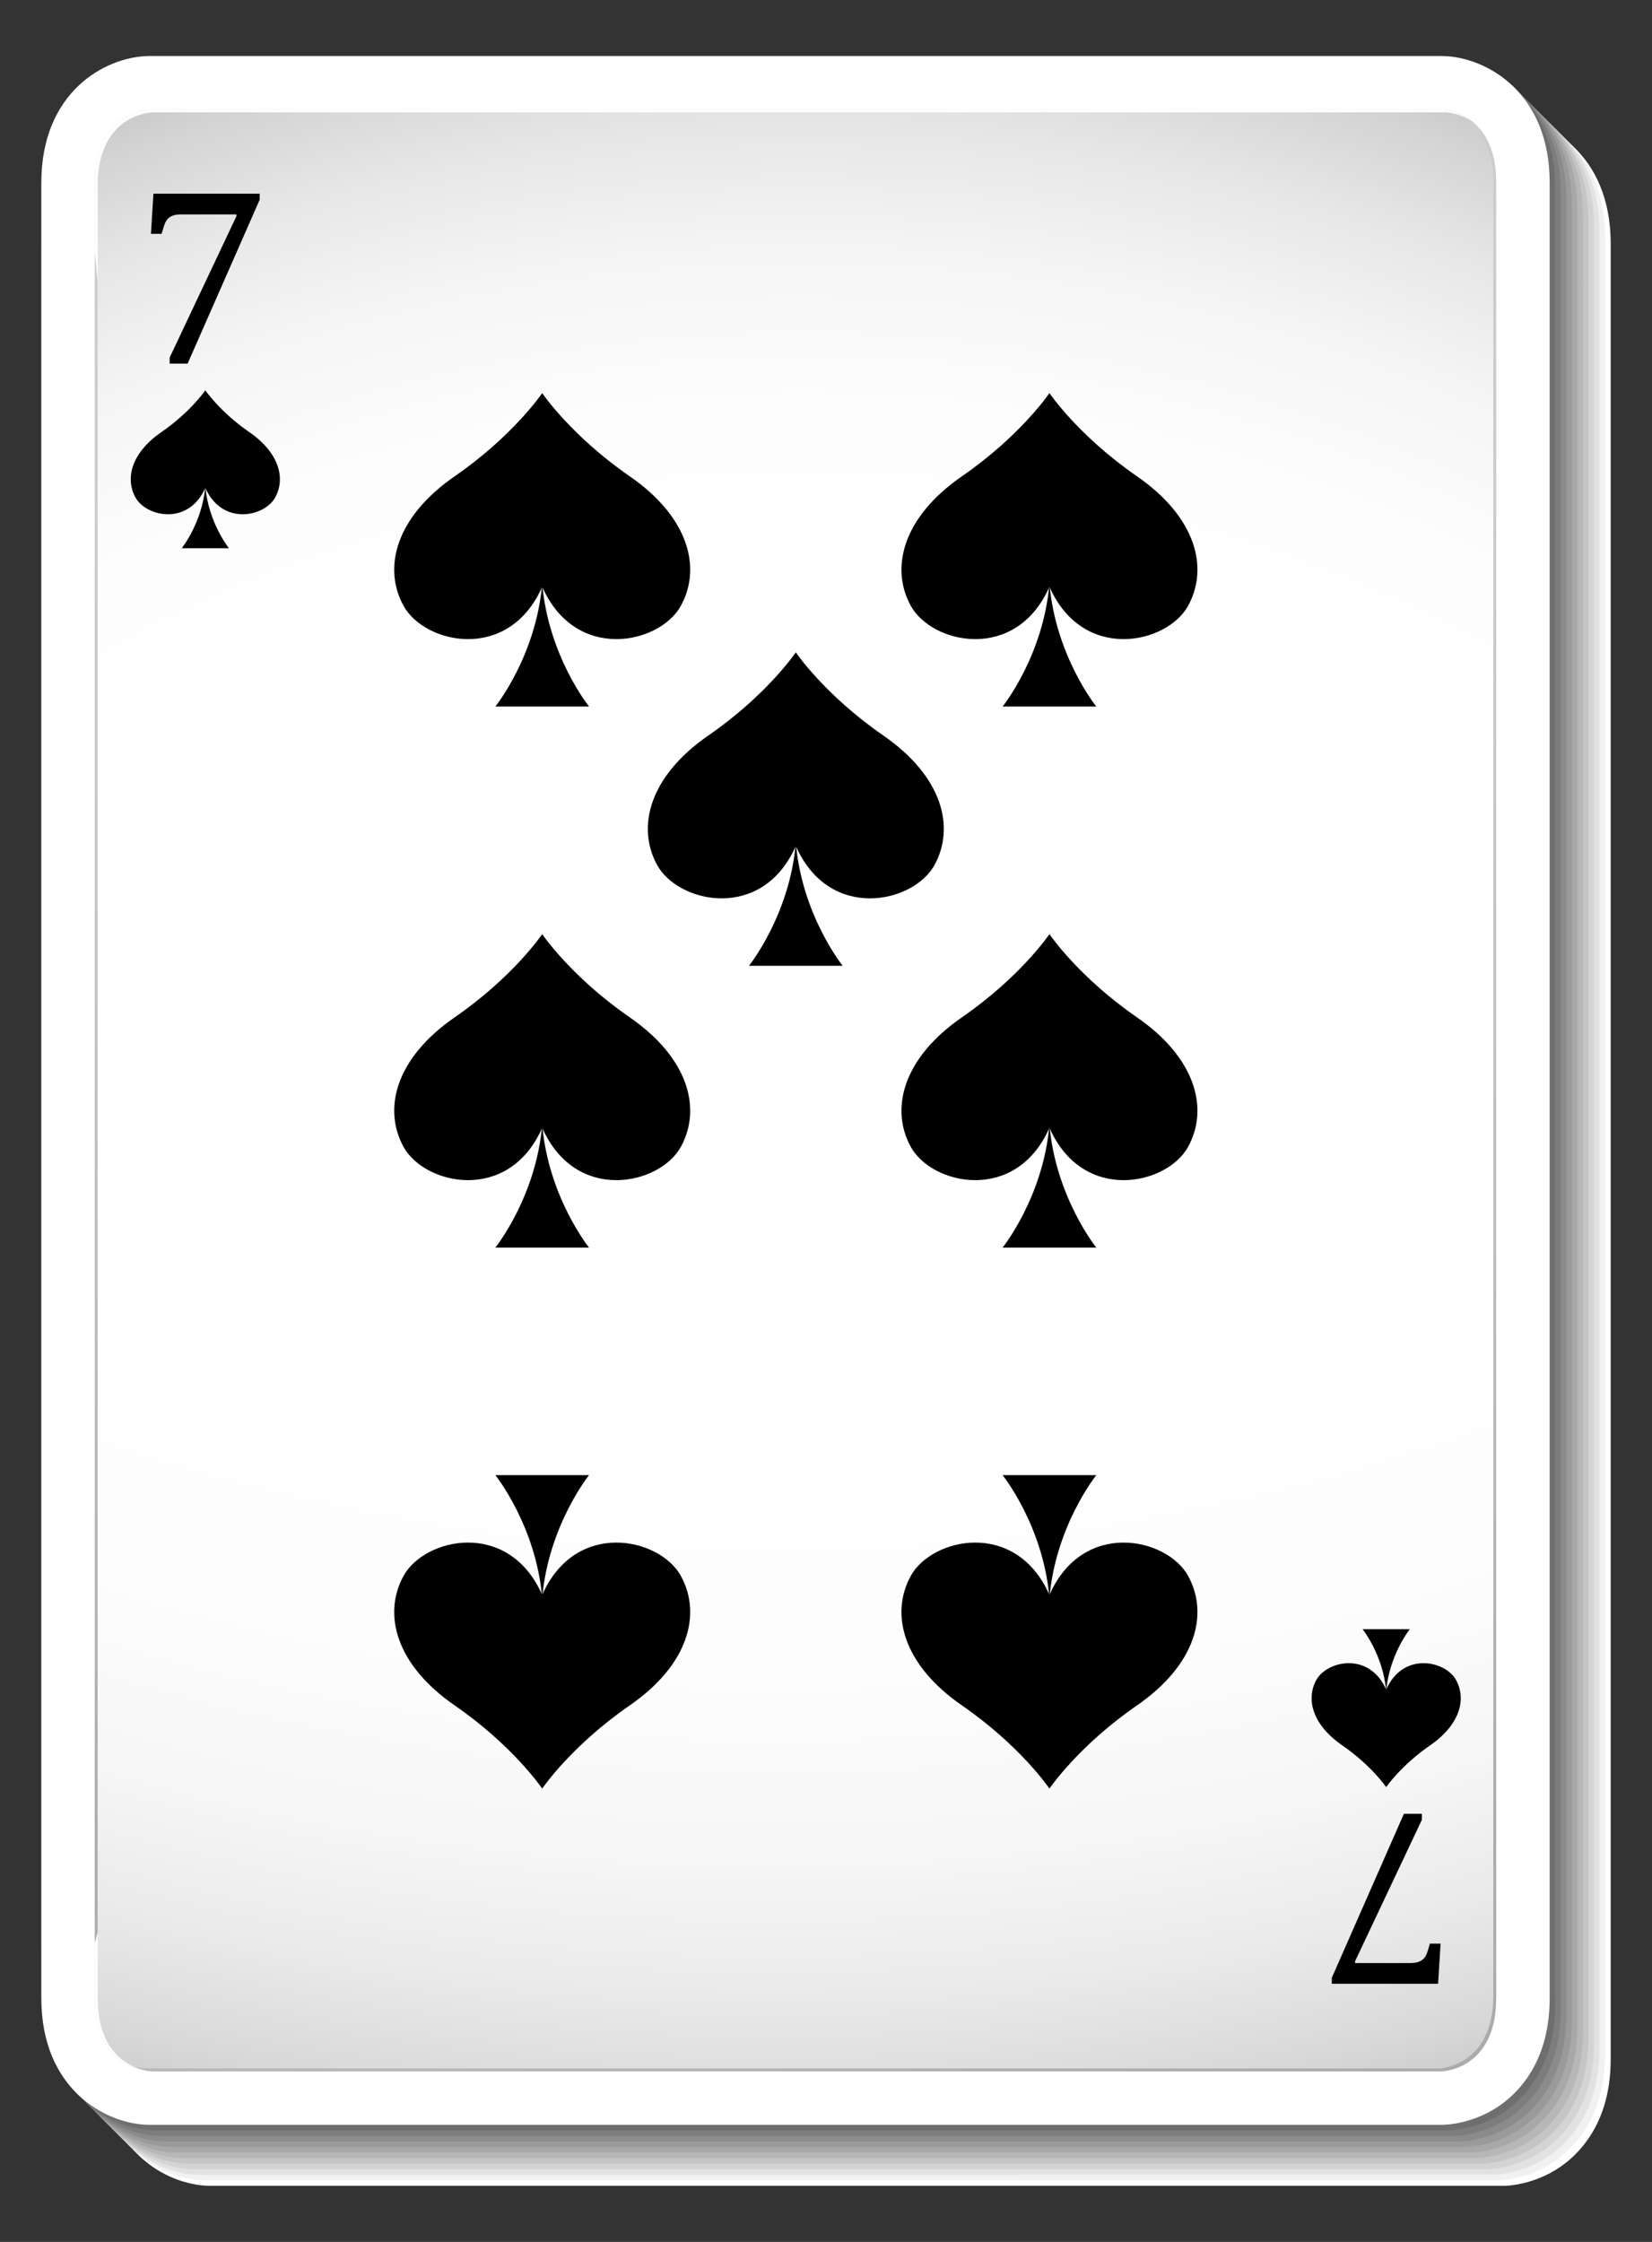 <?xml version="1.0" encoding="utf-8"?>
<!-- Generator: Adobe Illustrator 27.5.0, SVG Export Plug-In . SVG Version: 6.00 Build 0)  -->
<svg version="1.1" id="Layer_1" xmlns="http://www.w3.org/2000/svg" xmlns:xlink="http://www.w3.org/1999/xlink" x="0px" y="0px"
	 viewBox="0 0 293.41 398.197" style="enable-background:new 0 0 293.41 398.197;" xml:space="preserve">
<rect x="0" y="0" width="293.41" height="398.197" fill="#333333" stroke="none"/>
<g>
	<g>
		<path style="fill:#FFFFFF;" d="M266.94,20.794H37.315c-0.086,0-0.171,0.001-0.258,0.004c-7.588,0.206-18.875,6.372-18.875,22.51
			v11.788c-0.005,0.124-0.007,0.251-0.007,0.377v300.454c0,0.126,0.002,0.251,0.007,0.377v9.427
			c0,16.139,11.288,22.302,18.875,22.509c0.087,0.002,0.172,0.003,0.258,0.003H266.94c0.085,0,0.172-0.001,0.257-0.003
			c1.443-0.039,8.918-0.583,14.253-7.472c3.068-3.96,4.625-9.02,4.625-15.039V43.305c0-16.138-11.289-22.302-18.877-22.507
			C267.112,20.795,267.026,20.794,266.94,20.794z"/>
		<path style="fill:#F1F1F1;" d="M265.955,19.809H36.33c-0.087,0-0.173,0.002-0.259,0.004c-7.587,0.226-18.875,6.372-18.875,22.51
			v11.787c-0.005,0.125-0.008,0.252-0.008,0.378v300.454c0,0.126,0.003,0.251,0.008,0.377v9.427
			c0,16.139,11.289,22.283,18.876,22.508c0.086,0.003,0.171,0.004,0.258,0.004h229.625c0.085,0,0.172-0.001,0.257-0.004
			c1.443-0.042,8.918-0.582,14.253-7.472c3.068-3.958,4.624-9.018,4.624-15.038V42.32c0-16.139-11.289-22.283-18.876-22.508
			C266.127,19.81,266.041,19.809,265.955,19.809z"/>
		<path style="fill:#E2E2E2;" d="M264.97,18.823H35.345c-0.087,0-0.173,0.001-0.259,0.004c-7.586,0.227-18.875,6.372-18.875,22.51
			v11.787c-0.005,0.125-0.008,0.252-0.008,0.378v300.454c0,0.126,0.003,0.251,0.008,0.377v9.428
			c0,16.138,11.289,22.282,18.876,22.508c0.086,0.002,0.171,0.003,0.258,0.003H264.97c0.085,0,0.172-0.001,0.257-0.003
			c1.443-0.043,8.918-0.583,14.253-7.473c3.068-3.958,4.624-9.019,4.624-15.038V41.335c0-16.139-11.289-22.282-18.876-22.508
			C265.142,18.824,265.057,18.823,264.97,18.823z"/>
		<path style="fill:#D4D4D4;" d="M263.984,17.838H34.359c-0.086,0-0.173,0.001-0.259,0.004c-7.586,0.226-18.875,6.372-18.875,22.511
			v11.786c-0.005,0.126-0.008,0.252-0.008,0.378v300.454c0,0.126,0.003,0.252,0.008,0.377v9.428
			c0,16.138,11.29,22.282,18.876,22.508c0.086,0.003,0.172,0.003,0.258,0.003h229.625c0.086,0,0.172,0,0.257-0.003
			c1.444-0.043,8.918-0.583,14.253-7.473c3.068-3.958,4.624-9.018,4.624-15.038V40.35c0-16.138-11.29-22.282-18.876-22.508
			C264.156,17.839,264.071,17.838,263.984,17.838z"/>
		<path style="fill:#C5C5C5;" d="M262.999,16.853H33.374c-0.086,0-0.173,0.001-0.259,0.004c-7.587,0.226-18.875,6.372-18.875,22.511
			v11.786c-0.005,0.126-0.007,0.252-0.007,0.378v300.454c0,0.126,0.002,0.252,0.007,0.377v9.428
			c0,16.138,11.29,22.282,18.876,22.508c0.086,0.003,0.172,0.004,0.258,0.004h229.625c0.086,0,0.172-0.001,0.257-0.004
			c1.444-0.043,8.918-0.583,14.253-7.473c3.068-3.958,4.624-9.018,4.624-15.038V39.364c0-16.138-11.289-22.282-18.876-22.508
			C263.171,16.854,263.086,16.853,262.999,16.853z"/>
		<path style="fill:#B7B7B7;" d="M262.014,15.867H32.389c-0.086,0-0.173,0.001-0.259,0.004c-7.587,0.226-18.875,6.373-18.875,22.511
			v11.787c-0.005,0.125-0.007,0.251-0.007,0.377V351c0,0.126,0.002,0.252,0.007,0.377v9.428c0,16.138,11.289,22.282,18.876,22.508
			c0.086,0.003,0.172,0.004,0.258,0.004h229.625c0.086,0,0.172-0.001,0.258-0.004c1.443-0.044,8.917-0.583,14.252-7.472
			c3.068-3.959,4.624-9.019,4.624-15.039V38.379c0-16.138-11.289-22.282-18.876-22.508
			C262.186,15.868,262.101,15.867,262.014,15.867z"/>
		<path style="fill:#A8A8A8;" d="M261.029,14.882H31.403c-0.086,0-0.173,0.001-0.259,0.004c-7.587,0.226-18.875,6.373-18.875,22.511
			v11.787c-0.004,0.125-0.007,0.251-0.007,0.377v300.454c0,0.127,0.003,0.252,0.007,0.377v9.428
			c0,16.138,11.289,22.282,18.876,22.508c0.086,0.002,0.172,0.004,0.258,0.004h229.626c0.085,0,0.171-0.002,0.257-0.004
			c1.443-0.044,8.917-0.583,14.253-7.472c3.067-3.959,4.623-9.018,4.623-15.039V37.394c0-16.138-11.289-22.282-18.875-22.508
			C261.2,14.883,261.115,14.882,261.029,14.882z"/>
		<path style="fill:#9A9A9A;" d="M260.044,13.896H30.417c-0.085,0-0.171,0.001-0.258,0.004c-7.587,0.226-18.875,6.373-18.875,22.511
			v11.787c-0.004,0.125-0.007,0.251-0.007,0.377V349.03c0,0.126,0.003,0.251,0.007,0.376v9.428
			c0,16.137,11.289,22.282,18.875,22.507c0.087,0.003,0.173,0.004,0.258,0.004h229.627c0.084,0,0.171-0.001,0.257-0.004
			c1.442-0.043,8.917-0.582,14.253-7.471c3.067-3.959,4.622-9.019,4.622-15.039V36.407c0-16.137-11.288-22.282-18.874-22.507
			C260.215,13.897,260.13,13.896,260.044,13.896z"/>
		<path style="fill:#8B8B8B;" d="M259.058,12.911H29.432c-0.086,0-0.172,0.001-0.259,0.003c-7.586,0.227-18.874,6.373-18.874,22.511
			v11.787c-0.005,0.125-0.008,0.251-0.008,0.378v300.454c0,0.126,0.003,0.251,0.008,0.376v9.428
			c0,16.138,11.289,22.283,18.875,22.508c0.087,0.003,0.172,0.004,0.258,0.004h229.626c0.085,0,0.171-0.001,0.257-0.004
			c1.443-0.042,8.917-0.582,14.253-7.472c3.067-3.959,4.624-9.019,4.624-15.039V35.422c0-16.138-11.289-22.282-18.876-22.508
			C259.229,12.912,259.144,12.911,259.058,12.911z"/>
		<path style="fill:#7D7D7D;" d="M258.072,11.926H28.446c-0.086,0-0.172,0.002-0.259,0.003c-7.586,0.227-18.874,6.373-18.874,22.511
			v11.787c-0.005,0.125-0.008,0.251-0.008,0.378v300.454c0,0.126,0.003,0.251,0.008,0.376v9.428
			c0,16.139,11.289,22.282,18.875,22.508c0.087,0.003,0.172,0.004,0.258,0.004h229.626c0.085,0,0.172-0.001,0.257-0.004
			c1.443-0.042,8.917-0.582,14.253-7.472c3.068-3.959,4.624-9.018,4.624-15.038V34.437c0-16.138-11.289-22.282-18.876-22.508
			C258.244,11.928,258.158,11.926,258.072,11.926z"/>
		<path style="fill:#6E6E6E;" d="M257.087,10.94H27.462c-0.087,0-0.173,0.001-0.259,0.004c-7.587,0.226-18.875,6.372-18.875,22.51
			v11.787c-0.005,0.125-0.008,0.252-0.008,0.378v300.454c0,0.126,0.003,0.251,0.008,0.377v9.427
			c0,16.139,11.289,22.283,18.875,22.508c0.087,0.003,0.172,0.004,0.259,0.004h229.625c0.085,0,0.172-0.001,0.257-0.004
			c1.443-0.042,8.918-0.582,14.253-7.472c3.068-3.959,4.624-9.019,4.624-15.038V33.452c0-16.139-11.289-22.283-18.876-22.508
			C257.259,10.941,257.173,10.94,257.087,10.94z"/>
		<path style="fill:#606060;" d="M256.102,9.955H26.477c-0.087,0-0.173,0.001-0.259,0.004c-7.587,0.206-18.875,6.372-18.875,22.51
			v11.787c-0.005,0.125-0.008,0.252-0.008,0.378v300.454c0,0.126,0.003,0.251,0.008,0.377v9.428
			c0,16.138,11.288,22.302,18.876,22.507c0.086,0.003,0.171,0.004,0.258,0.004h229.625c0.086,0,0.172-0.001,0.257-0.004
			c1.443-0.038,8.918-0.582,14.253-7.472c3.068-3.958,4.624-9.018,4.624-15.038V32.467c0-16.139-11.289-22.302-18.876-22.508
			C256.273,9.956,256.188,9.955,256.102,9.955z"/>
	</g>
	<path style="fill:#FFFFFF;" d="M256.102,9.955H26.477c-0.087,0-0.173,0.001-0.259,0.004c-7.587,0.206-18.875,6.372-18.875,22.51
		v11.787c-0.005,0.125-0.008,0.252-0.008,0.378v300.454c0,0.126,0.003,0.251,0.008,0.377v9.428
		c0,16.138,11.288,22.302,18.876,22.507c0.086,0.003,0.171,0.004,0.258,0.004h229.625c0.086,0,0.172-0.001,0.257-0.004
		c1.443-0.038,8.918-0.582,14.253-7.472c3.068-3.958,4.624-9.018,4.624-15.038V32.467c0-16.139-11.289-22.302-18.876-22.508
		C256.273,9.956,256.188,9.955,256.102,9.955z"/>
	<g>
		<g>
			<g>
				<path style="fill:#FFFFFF;" d="M256.102,19.455H145.974h-9.372H26.477c0,0-9.634,0.263-9.634,13.014v86.916v148.59v86.918
					c0,12.749,9.634,13.011,9.634,13.011h110.125h9.372h110.128c0,0,9.632-0.262,9.632-13.011v-86.918v-148.59V32.469
					C265.733,19.718,256.102,19.455,256.102,19.455z"/>
				<defs>
					<filter id="Adobe_OpacityMaskFilter" filterUnits="userSpaceOnUse" x="16.843" y="207.504" width="248.891" height="160.399">
						<feFlood  style="flood-color:white;flood-opacity:1" result="back"/>
						<feBlend  in="SourceGraphic" in2="back" mode="normal"/>
					</filter>
				</defs>
				<mask maskUnits="userSpaceOnUse" x="16.843" y="207.504" width="248.891" height="160.399" id="SVGID_1_">
					<g style="filter:url(#Adobe_OpacityMaskFilter);">
						<defs>
							
								<filter id="Adobe_OpacityMaskFilter_00000175302825024173451480000015312554187591457669_" filterUnits="userSpaceOnUse" x="16.843" y="207.504" width="248.891" height="160.399">
								<feFlood  style="flood-color:white;flood-opacity:1" result="back"/>
								<feBlend  in="SourceGraphic" in2="back" mode="normal"/>
							</filter>
						</defs>
						<mask maskUnits="userSpaceOnUse" x="16.843" y="207.504" width="248.891" height="160.399" id="SVGID_1_">
							<g style="filter:url(#Adobe_OpacityMaskFilter_00000175302825024173451480000015312554187591457669_);">
							</g>
						</mask>
						
							<radialGradient id="SVGID_00000107584506381076707570000007402878620779479983_" cx="137.437" cy="-99.334" r="503.864" gradientUnits="userSpaceOnUse">
							<stop  offset="0.616" style="stop-color:#000000"/>
							<stop  offset="0.752" style="stop-color:#020202"/>
							<stop  offset="0.804" style="stop-color:#090909"/>
							<stop  offset="0.841" style="stop-color:#151515"/>
							<stop  offset="0.872" style="stop-color:#262626"/>
							<stop  offset="0.899" style="stop-color:#3C3C3C"/>
							<stop  offset="0.922" style="stop-color:#585858"/>
							<stop  offset="0.944" style="stop-color:#797979"/>
							<stop  offset="0.963" style="stop-color:#9F9F9F"/>
							<stop  offset="0.982" style="stop-color:#CBCBCB"/>
							<stop  offset="0.998" style="stop-color:#F9F9F9"/>
							<stop  offset="1" style="stop-color:#FFFFFF"/>
						</radialGradient>
						<path style="mask:url(#SVGID_1_);fill:url(#SVGID_00000107584506381076707570000007402878620779479983_);" d="
							M163.595,207.517c-48.918,0.011-97.835,0.031-146.752,0.052v147.324c0,12.749,9.634,13.011,9.634,13.011h229.625
							c0,0,9.632-0.262,9.632-13.011V207.504C231.688,207.508,197.642,207.51,163.595,207.517z"/>
					</g>
				</mask>
				
					<radialGradient id="SVGID_00000098199678944878939990000011020067846238267789_" cx="137.437" cy="-99.334" r="503.864" gradientUnits="userSpaceOnUse">
					<stop  offset="0.616" style="stop-color:#FFFFFF"/>
					<stop  offset="0.788" style="stop-color:#FDFDFD"/>
					<stop  offset="0.854" style="stop-color:#F6F6F6"/>
					<stop  offset="0.901" style="stop-color:#EAEAEA"/>
					<stop  offset="0.94" style="stop-color:#D9D9D9"/>
					<stop  offset="0.974" style="stop-color:#C3C3C3"/>
					<stop  offset="1" style="stop-color:#ABABAB"/>
				</radialGradient>
				<path style="fill:url(#SVGID_00000098199678944878939990000011020067846238267789_);" d="M163.595,207.517
					c-48.918,0.011-97.835,0.031-146.752,0.052v147.324c0,12.749,9.634,13.011,9.634,13.011h229.625c0,0,9.632-0.262,9.632-13.011
					V207.504C231.688,207.508,197.642,207.51,163.595,207.517z"/>
				<defs>
					
						<filter id="Adobe_OpacityMaskFilter_00000115500141351728747190000000323529320755279019_" filterUnits="userSpaceOnUse" x="16.843" y="19.455" width="248.891" height="173.938">
						<feFlood  style="flood-color:white;flood-opacity:1" result="back"/>
						<feBlend  in="SourceGraphic" in2="back" mode="normal"/>
					</filter>
				</defs>
				
					<mask maskUnits="userSpaceOnUse" x="16.843" y="19.455" width="248.891" height="173.938" id="SVGID_00000080905232277156074820000011879794041119811457_">
					<g style="filter:url(#Adobe_OpacityMaskFilter_00000115500141351728747190000000323529320755279019_);">
						<defs>
							
								<filter id="Adobe_OpacityMaskFilter_00000034054887806977520630000002542649252155540619_" filterUnits="userSpaceOnUse" x="16.843" y="19.455" width="248.891" height="173.938">
								<feFlood  style="flood-color:white;flood-opacity:1" result="back"/>
								<feBlend  in="SourceGraphic" in2="back" mode="normal"/>
							</filter>
						</defs>
						
							<mask maskUnits="userSpaceOnUse" x="16.843" y="19.455" width="248.891" height="173.938" id="SVGID_00000080905232277156074820000011879794041119811457_">
							<g style="filter:url(#Adobe_OpacityMaskFilter_00000034054887806977520630000002542649252155540619_);">
							</g>
						</mask>
						
							<radialGradient id="SVGID_00000110434450393600936480000009684457251524214925_" cx="142.422" cy="341.008" r="361.053" gradientUnits="userSpaceOnUse">
							<stop  offset="0.616" style="stop-color:#000000"/>
							<stop  offset="0.71" style="stop-color:#020202"/>
							<stop  offset="0.762" style="stop-color:#0A0A0A"/>
							<stop  offset="0.805" style="stop-color:#181818"/>
							<stop  offset="0.842" style="stop-color:#2C2C2C"/>
							<stop  offset="0.875" style="stop-color:#464646"/>
							<stop  offset="0.906" style="stop-color:#656565"/>
							<stop  offset="0.935" style="stop-color:#8A8A8A"/>
							<stop  offset="0.963" style="stop-color:#B6B6B6"/>
							<stop  offset="0.988" style="stop-color:#E5E5E5"/>
							<stop  offset="1" style="stop-color:#FFFFFF"/>
						</radialGradient>
						
							<path style="mask:url(#SVGID_00000080905232277156074820000011879794041119811457_);fill:url(#SVGID_00000110434450393600936480000009684457251524214925_);" d="
							M16.843,193.303c20.945,0.016,41.891,0.032,62.836,0.044c60.364,0.034,120.726,0.038,181.088,0.047
							c1.656,0,3.312-0.001,4.967-0.001V32.469c0-12.751-9.632-13.014-9.632-13.014H26.477c0,0-9.634,0.263-9.634,13.014v86.916
							V193.303z"/>
					</g>
				</mask>
				
					<radialGradient id="SVGID_00000073697809682179514310000017608907445218830776_" cx="142.422" cy="341.008" r="361.053" gradientUnits="userSpaceOnUse">
					<stop  offset="0.616" style="stop-color:#FFFFFF"/>
					<stop  offset="0.747" style="stop-color:#FDFDFD"/>
					<stop  offset="0.821" style="stop-color:#F5F5F5"/>
					<stop  offset="0.88" style="stop-color:#E7E7E7"/>
					<stop  offset="0.932" style="stop-color:#D3D3D3"/>
					<stop  offset="0.978" style="stop-color:#BABABA"/>
					<stop  offset="1" style="stop-color:#ABABAB"/>
				</radialGradient>
				<path style="fill:url(#SVGID_00000073697809682179514310000017608907445218830776_);" d="M16.843,193.303
					c20.945,0.016,41.891,0.032,62.836,0.044c60.364,0.034,120.726,0.038,181.088,0.047c1.656,0,3.312-0.001,4.967-0.001V32.469
					c0-12.751-9.632-13.014-9.632-13.014H26.477c0,0-9.634,0.263-9.634,13.014v86.916V193.303z"/>
			</g>
			<g>
				<defs>
					
						<filter id="Adobe_OpacityMaskFilter_00000157279980157492928470000012769188806185326770_" filterUnits="userSpaceOnUse" x="21.427" y="19.455" width="244.309" height="348.448">
						<feFlood  style="flood-color:white;flood-opacity:1" result="back"/>
						<feBlend  in="SourceGraphic" in2="back" mode="normal"/>
					</filter>
				</defs>
				
					<mask maskUnits="userSpaceOnUse" x="21.427" y="19.455" width="244.309" height="348.448" id="SVGID_00000118392096066616960720000014753927280710225544_">
					<g style="filter:url(#Adobe_OpacityMaskFilter_00000157279980157492928470000012769188806185326770_);">
						<defs>
							
								<filter id="Adobe_OpacityMaskFilter_00000168084366427911547890000001599701419659761061_" filterUnits="userSpaceOnUse" x="21.427" y="19.455" width="244.309" height="348.448">
								<feFlood  style="flood-color:white;flood-opacity:1" result="back"/>
								<feBlend  in="SourceGraphic" in2="back" mode="normal"/>
							</filter>
						</defs>
						
							<mask maskUnits="userSpaceOnUse" x="21.427" y="19.455" width="244.309" height="348.448" id="SVGID_00000118392096066616960720000014753927280710225544_">
							<g style="filter:url(#Adobe_OpacityMaskFilter_00000168084366427911547890000001599701419659761061_);">
							</g>
						</mask>
						
							<radialGradient id="SVGID_00000038390491571340485360000005787561495136267147_" cx="6.196" cy="19.298" r="400.894" gradientUnits="userSpaceOnUse">
							<stop  offset="0.099" style="stop-color:#000000"/>
							<stop  offset="1" style="stop-color:#FFFFFF"/>
						</radialGradient>
						
							<path style="mask:url(#SVGID_00000118392096066616960720000014753927280710225544_);fill:url(#SVGID_00000038390491571340485360000005787561495136267147_);" d="
							M265.23,32.448v86.791v148.375l0.001,86.79c0,12.733-9.644,12.995-9.644,12.995H145.352h-9.383H25.73
							c0,0-2.078-0.059-4.303-1.393c2.481,1.821,5.049,1.896,5.049,1.896h110.127h9.373h110.126c0,0,9.634-0.263,9.634-13.014
							v-86.916v-148.59V32.467c0-12.75-9.634-13.012-9.634-13.012h-0.514C255.588,19.455,265.23,19.716,265.23,32.448z"/>
					</g>
				</mask>
				
					<radialGradient id="SVGID_00000061470000400774168100000005457107377758952611_" cx="6.196" cy="19.298" r="400.894" gradientUnits="userSpaceOnUse">
					<stop  offset="0.099" style="stop-color:#FFFFFF"/>
					<stop  offset="1" style="stop-color:#ABABAB"/>
				</radialGradient>
				<path style="fill:url(#SVGID_00000061470000400774168100000005457107377758952611_);" d="M265.23,32.448v86.791v148.375
					l0.001,86.79c0,12.733-9.644,12.995-9.644,12.995H145.352h-9.383H25.73c0,0-2.078-0.059-4.303-1.393
					c2.481,1.821,5.049,1.896,5.049,1.896h110.127h9.373h110.126c0,0,9.634-0.263,9.634-13.014v-86.916v-148.59V32.467
					c0-12.75-9.634-13.012-9.634-13.012h-0.514C255.588,19.455,265.23,19.716,265.23,32.448z"/>
			</g>
			<defs>
				
					<filter id="Adobe_OpacityMaskFilter_00000002384373558795905250000018296172835709661853_" filterUnits="userSpaceOnUse" x="16.843" y="19.455" width="244.309" height="348.448">
					<feFlood  style="flood-color:white;flood-opacity:1" result="back"/>
					<feBlend  in="SourceGraphic" in2="back" mode="normal"/>
				</filter>
			</defs>
			
				<mask maskUnits="userSpaceOnUse" x="16.843" y="19.455" width="244.309" height="348.448" id="SVGID_00000147192478705521016050000005156241388482915970_">
				<g style="filter:url(#Adobe_OpacityMaskFilter_00000002384373558795905250000018296172835709661853_);">
					<defs>
						
							<filter id="Adobe_OpacityMaskFilter_00000053524853857427202890000005492897313457916577_" filterUnits="userSpaceOnUse" x="16.843" y="19.455" width="244.309" height="348.448">
							<feFlood  style="flood-color:white;flood-opacity:1" result="back"/>
							<feBlend  in="SourceGraphic" in2="back" mode="normal"/>
						</filter>
					</defs>
					
						<mask maskUnits="userSpaceOnUse" x="16.843" y="19.455" width="244.309" height="348.448" id="SVGID_00000147192478705521016050000005156241388482915970_">
						<g style="filter:url(#Adobe_OpacityMaskFilter_00000053524853857427202890000005492897313457916577_);">
						</g>
					</mask>
					
						<radialGradient id="SVGID_00000040547538927943040480000001439282810276590982_" cx="84.827" cy="120.864" r="341.454" gradientUnits="userSpaceOnUse">
						<stop  offset="0" style="stop-color:#000000"/>
						<stop  offset="0.007" style="stop-color:#090909"/>
						<stop  offset="0.048" style="stop-color:#373737"/>
						<stop  offset="0.093" style="stop-color:#626262"/>
						<stop  offset="0.142" style="stop-color:#888888"/>
						<stop  offset="0.195" style="stop-color:#A8A8A8"/>
						<stop  offset="0.254" style="stop-color:#C4C4C4"/>
						<stop  offset="0.32" style="stop-color:#DADADA"/>
						<stop  offset="0.397" style="stop-color:#EBEBEB"/>
						<stop  offset="0.493" style="stop-color:#F6F6F6"/>
						<stop  offset="0.627" style="stop-color:#FDFDFD"/>
						<stop  offset="1" style="stop-color:#FFFFFF"/>
					</radialGradient>
					
						<path style="mask:url(#SVGID_00000147192478705521016050000005156241388482915970_);fill:url(#SVGID_00000040547538927943040480000001439282810276590982_);" d="
						M17.347,354.911v-86.792V119.744v-86.79c0-12.732,9.643-12.994,9.643-12.994h110.237h9.381h110.241
						c0,0,2.076,0.059,4.303,1.392c-2.483-1.821-5.05-1.896-5.05-1.896H145.974h-9.372H26.477c0,0-9.634,0.263-9.634,13.014v86.916
						v148.59v86.918c0,12.749,9.634,13.011,9.634,13.011h0.513C26.989,367.903,17.347,367.642,17.347,354.911z"/>
				</g>
			</mask>
			
				<radialGradient id="SVGID_00000150068718330293812210000016253993711882618295_" cx="84.827" cy="120.864" r="341.454" gradientUnits="userSpaceOnUse">
				<stop  offset="0" style="stop-color:#FFFFFF"/>
				<stop  offset="0.141" style="stop-color:#FFFFFF"/>
				<stop  offset="1" style="stop-color:#FFFFFF"/>
			</radialGradient>
			<path style="fill:url(#SVGID_00000150068718330293812210000016253993711882618295_);" d="M17.347,354.911v-86.792V119.744v-86.79
				c0-12.732,9.643-12.994,9.643-12.994h110.237h9.381h110.241c0,0,2.076,0.059,4.303,1.392c-2.483-1.821-5.05-1.896-5.05-1.896
				H145.974h-9.372H26.477c0,0-9.634,0.263-9.634,13.014v86.916v148.59v86.918c0,12.749,9.634,13.011,9.634,13.011h0.513
				C26.989,367.903,17.347,367.642,17.347,354.911z"/>
			<g>
				<defs>
					
						<filter id="Adobe_OpacityMaskFilter_00000120545931287534285300000009194272825677626019_" filterUnits="userSpaceOnUse" x="16.835" y="44.634" width="0.505" height="300.454">
						<feFlood  style="flood-color:white;flood-opacity:1" result="back"/>
						<feBlend  in="SourceGraphic" in2="back" mode="normal"/>
					</filter>
				</defs>
				
					<mask maskUnits="userSpaceOnUse" x="16.835" y="44.634" width="0.505" height="300.454" id="SVGID_00000119801494069840812960000008796212256072218529_">
					<g style="filter:url(#Adobe_OpacityMaskFilter_00000120545931287534285300000009194272825677626019_);">
						<defs>
							
								<filter id="Adobe_OpacityMaskFilter_00000103973389034877389220000004195540883884620442_" filterUnits="userSpaceOnUse" x="16.835" y="44.634" width="0.505" height="300.454">
								<feFlood  style="flood-color:white;flood-opacity:1" result="back"/>
								<feBlend  in="SourceGraphic" in2="back" mode="normal"/>
							</filter>
						</defs>
						
							<mask maskUnits="userSpaceOnUse" x="16.835" y="44.634" width="0.505" height="300.454" id="SVGID_00000119801494069840812960000008796212256072218529_">
							<g style="filter:url(#Adobe_OpacityMaskFilter_00000103973389034877389220000004195540883884620442_);">
							</g>
						</mask>
						
							<radialGradient id="SVGID_00000096022334235875231020000005383816593396428422_" cx="341.112" cy="19.297" r="400.855" gradientTransform="matrix(-1 0 0 1 617.418 0)" gradientUnits="userSpaceOnUse">
							<stop  offset="0.099" style="stop-color:#000000"/>
							<stop  offset="1" style="stop-color:#FFFFFF"/>
						</radialGradient>
						
							<path style="mask:url(#SVGID_00000119801494069840812960000008796212256072218529_);fill:url(#SVGID_00000096022334235875231020000005383816593396428422_);" d="
							M16.835,44.634v300.454c0.167-0.608,0.332-1.217,0.504-1.825l0.001-75.648V50.08C17.167,48.265,16.998,46.448,16.835,44.634z"
							/>
					</g>
				</mask>
				
					<radialGradient id="SVGID_00000166641519192137415130000002252824541649237933_" cx="341.112" cy="19.297" r="400.855" gradientTransform="matrix(-1 0 0 1 617.418 0)" gradientUnits="userSpaceOnUse">
					<stop  offset="0.099" style="stop-color:#FFFFFF"/>
					<stop  offset="1" style="stop-color:#ABABAB"/>
				</radialGradient>
				<path style="fill:url(#SVGID_00000166641519192137415130000002252824541649237933_);" d="M16.835,44.634v300.454
					c0.167-0.608,0.332-1.217,0.504-1.825l0.001-75.648V50.08C17.167,48.265,16.998,46.448,16.835,44.634z"/>
			</g>
		</g>
		<g>
			<g>
				<g>
					<path d="M36.467,86.364c-0.542,6.476-4.192,11.012-4.192,11.012h4.192h4.194C40.661,97.376,37.009,92.84,36.467,86.364z"/>
					<path d="M44.297,76.765c-5.194-3.589-7.76-7.343-7.828-7.44v-0.005l-0.002,0.002l-0.001-0.002v0.005
						c-0.067,0.098-2.634,3.852-7.827,7.44c-5.263,3.637-6.462,8.173-4.579,11.596c1.883,3.424,9.412,5.092,12.407-1.708
						c2.997,6.8,10.526,5.132,12.408,1.708C50.757,84.938,49.561,80.401,44.297,76.765z"/>
				</g>
				<path d="M46.127,35.457L33.32,64.592h-3.189v-1.078L41.99,38.406v-0.329h-9.682c-0.601,0-1.082,0.055-1.441,0.164
					c-0.359,0.11-0.659,0.269-0.901,0.475c-0.242,0.205-0.444,0.477-0.606,0.813c-0.16,0.338-0.38,1.006-0.659,2.002h-1.892
					l0.439-7.128h18.879V35.457z"/>
			</g>
			<g>
				<g>
					<path d="M246.199,300.387c0.542-6.476,4.192-11.012,4.192-11.012h-4.192h-4.193
						C242.006,289.375,245.657,293.911,246.199,300.387z"/>
					<path d="M238.37,309.986c5.193,3.589,7.761,7.343,7.828,7.44v0.004l0.001-0.001l0.002,0.001v-0.004
						c0.065-0.098,2.633-3.852,7.826-7.44c5.263-3.637,6.462-8.174,4.579-11.596c-1.883-3.424-9.411-5.092-12.407,1.708
						c-2.996-6.8-10.526-5.132-12.408-1.708C231.909,301.813,233.106,306.35,238.37,309.986z"/>
				</g>
				<path d="M236.54,351.294l12.806-29.135h3.189v1.078l-11.859,25.106v0.33h9.683c0.6,0,1.081-0.055,1.441-0.164
					c0.359-0.11,0.66-0.268,0.902-0.475c0.242-0.205,0.443-0.477,0.605-0.813c0.161-0.338,0.381-1.006,0.66-2.002h1.892l-0.44,7.128
					H236.54V351.294z"/>
			</g>
			<g>
				<g>
					<g>
						<path d="M96.3,199.739c-1.075,12.854-8.323,21.857-8.323,21.857H96.3h8.322C104.622,221.596,97.377,212.593,96.3,199.739z"/>
						<path d="M111.837,180.69c-10.308-7.124-15.401-14.573-15.535-14.768v-0.01l-0.002,0.004l-0.003-0.004v0.01
							c-0.133,0.194-5.228,7.644-15.535,14.768c-10.446,7.218-12.824,16.219-9.086,23.015c3.735,6.791,18.677,10.103,24.624-3.392
							c5.946,13.494,20.89,10.183,24.625,3.392C124.661,196.909,122.283,187.908,111.837,180.69z"/>
					</g>
					<g>
						<path d="M96.3,283.865c-1.075-12.854-8.323-21.855-8.323-21.855H96.3h8.322C104.622,262.01,97.377,271.012,96.3,283.865z"/>
						<path d="M111.837,302.914c-10.308,7.124-15.401,14.573-15.535,14.768v0.01l-0.002-0.004l-0.003,0.004v-0.01
							c-0.133-0.194-5.228-7.644-15.535-14.768c-10.446-7.217-12.824-16.219-9.086-23.014c3.735-6.792,18.677-10.103,24.624,3.39
							c5.946-13.493,20.89-10.182,24.625-3.39C124.661,286.695,122.283,295.697,111.837,302.914z"/>
					</g>
					<g>
						<path d="M96.3,103.643c-1.075,12.853-8.323,21.854-8.323,21.854H96.3h8.322C104.622,125.497,97.377,116.495,96.3,103.643z"/>
						<path d="M111.837,84.593c-10.308-7.124-15.401-14.573-15.535-14.768v-0.011L96.3,69.819l-0.003-0.005v0.011
							c-0.132,0.194-5.227,7.643-15.534,14.768c-10.446,7.217-12.825,16.219-9.087,23.014c3.735,6.792,18.677,10.104,24.624-3.391
							c5.946,13.494,20.89,10.183,24.625,3.391C124.662,100.812,122.283,91.81,111.837,84.593z"/>
					</g>
				</g>
				<g>
					<g>
						<path d="M186.391,199.739c-1.075,12.854-8.322,21.857-8.322,21.857h8.322h8.323
							C194.714,221.596,187.467,212.593,186.391,199.739z"/>
						<path d="M201.929,180.69c-10.309-7.124-15.402-14.573-15.535-14.768v-0.01l-0.003,0.004l-0.003-0.004v0.01
							c-0.133,0.194-5.227,7.644-15.534,14.768c-10.447,7.218-12.824,16.219-9.088,23.015c3.737,6.791,18.679,10.103,24.625-3.392
							c5.947,13.494,20.889,10.183,24.625,3.392C214.753,196.909,212.375,187.908,201.929,180.69z"/>
					</g>
					<g>
						<path d="M186.391,283.865c-1.075-12.854-8.322-21.855-8.322-21.855h8.322h8.323
							C194.714,262.01,187.467,271.012,186.391,283.865z"/>
						<path d="M201.929,302.914c-10.309,7.124-15.402,14.573-15.535,14.768v0.01l-0.003-0.004l-0.003,0.004v-0.01
							c-0.133-0.194-5.227-7.644-15.534-14.768c-10.447-7.217-12.824-16.219-9.088-23.014c3.737-6.792,18.679-10.103,24.625,3.39
							c5.947-13.493,20.889-10.182,24.625-3.39C214.753,286.695,212.375,295.697,201.929,302.914z"/>
					</g>
					<g>
						<path d="M186.391,103.643c-1.075,12.853-8.322,21.854-8.322,21.854h8.322h8.323
							C194.714,125.497,187.467,116.495,186.391,103.643z"/>
						<path d="M201.929,84.593c-10.308-7.124-15.402-14.573-15.535-14.768v-0.011l-0.003,0.005l-0.003-0.005v0.011
							c-0.132,0.194-5.227,7.643-15.534,14.768c-10.445,7.217-12.824,16.219-9.088,23.014c3.737,6.792,18.679,10.104,24.625-3.391
							c5.947,13.494,20.889,10.183,24.625,3.391C214.754,100.812,212.375,91.81,201.929,84.593z"/>
					</g>
				</g>
				<g>
					<path d="M141.345,149.689c-1.074,12.851-8.323,21.854-8.323,21.854h8.323h8.323
						C149.668,171.543,142.422,162.54,141.345,149.689z"/>
					<path d="M156.883,130.639c-10.308-7.123-15.402-14.573-15.534-14.768v-0.011l-0.004,0.006l-0.003-0.006v0.011
						c-0.132,0.194-5.227,7.645-15.534,14.768c-10.446,7.218-12.824,16.219-9.087,23.014c3.736,6.792,18.677,10.104,24.624-3.391
						c5.946,13.494,20.89,10.183,24.626,3.391C169.707,146.857,167.328,137.856,156.883,130.639z"/>
				</g>
			</g>
		</g>
	</g>
</g>
</svg>
